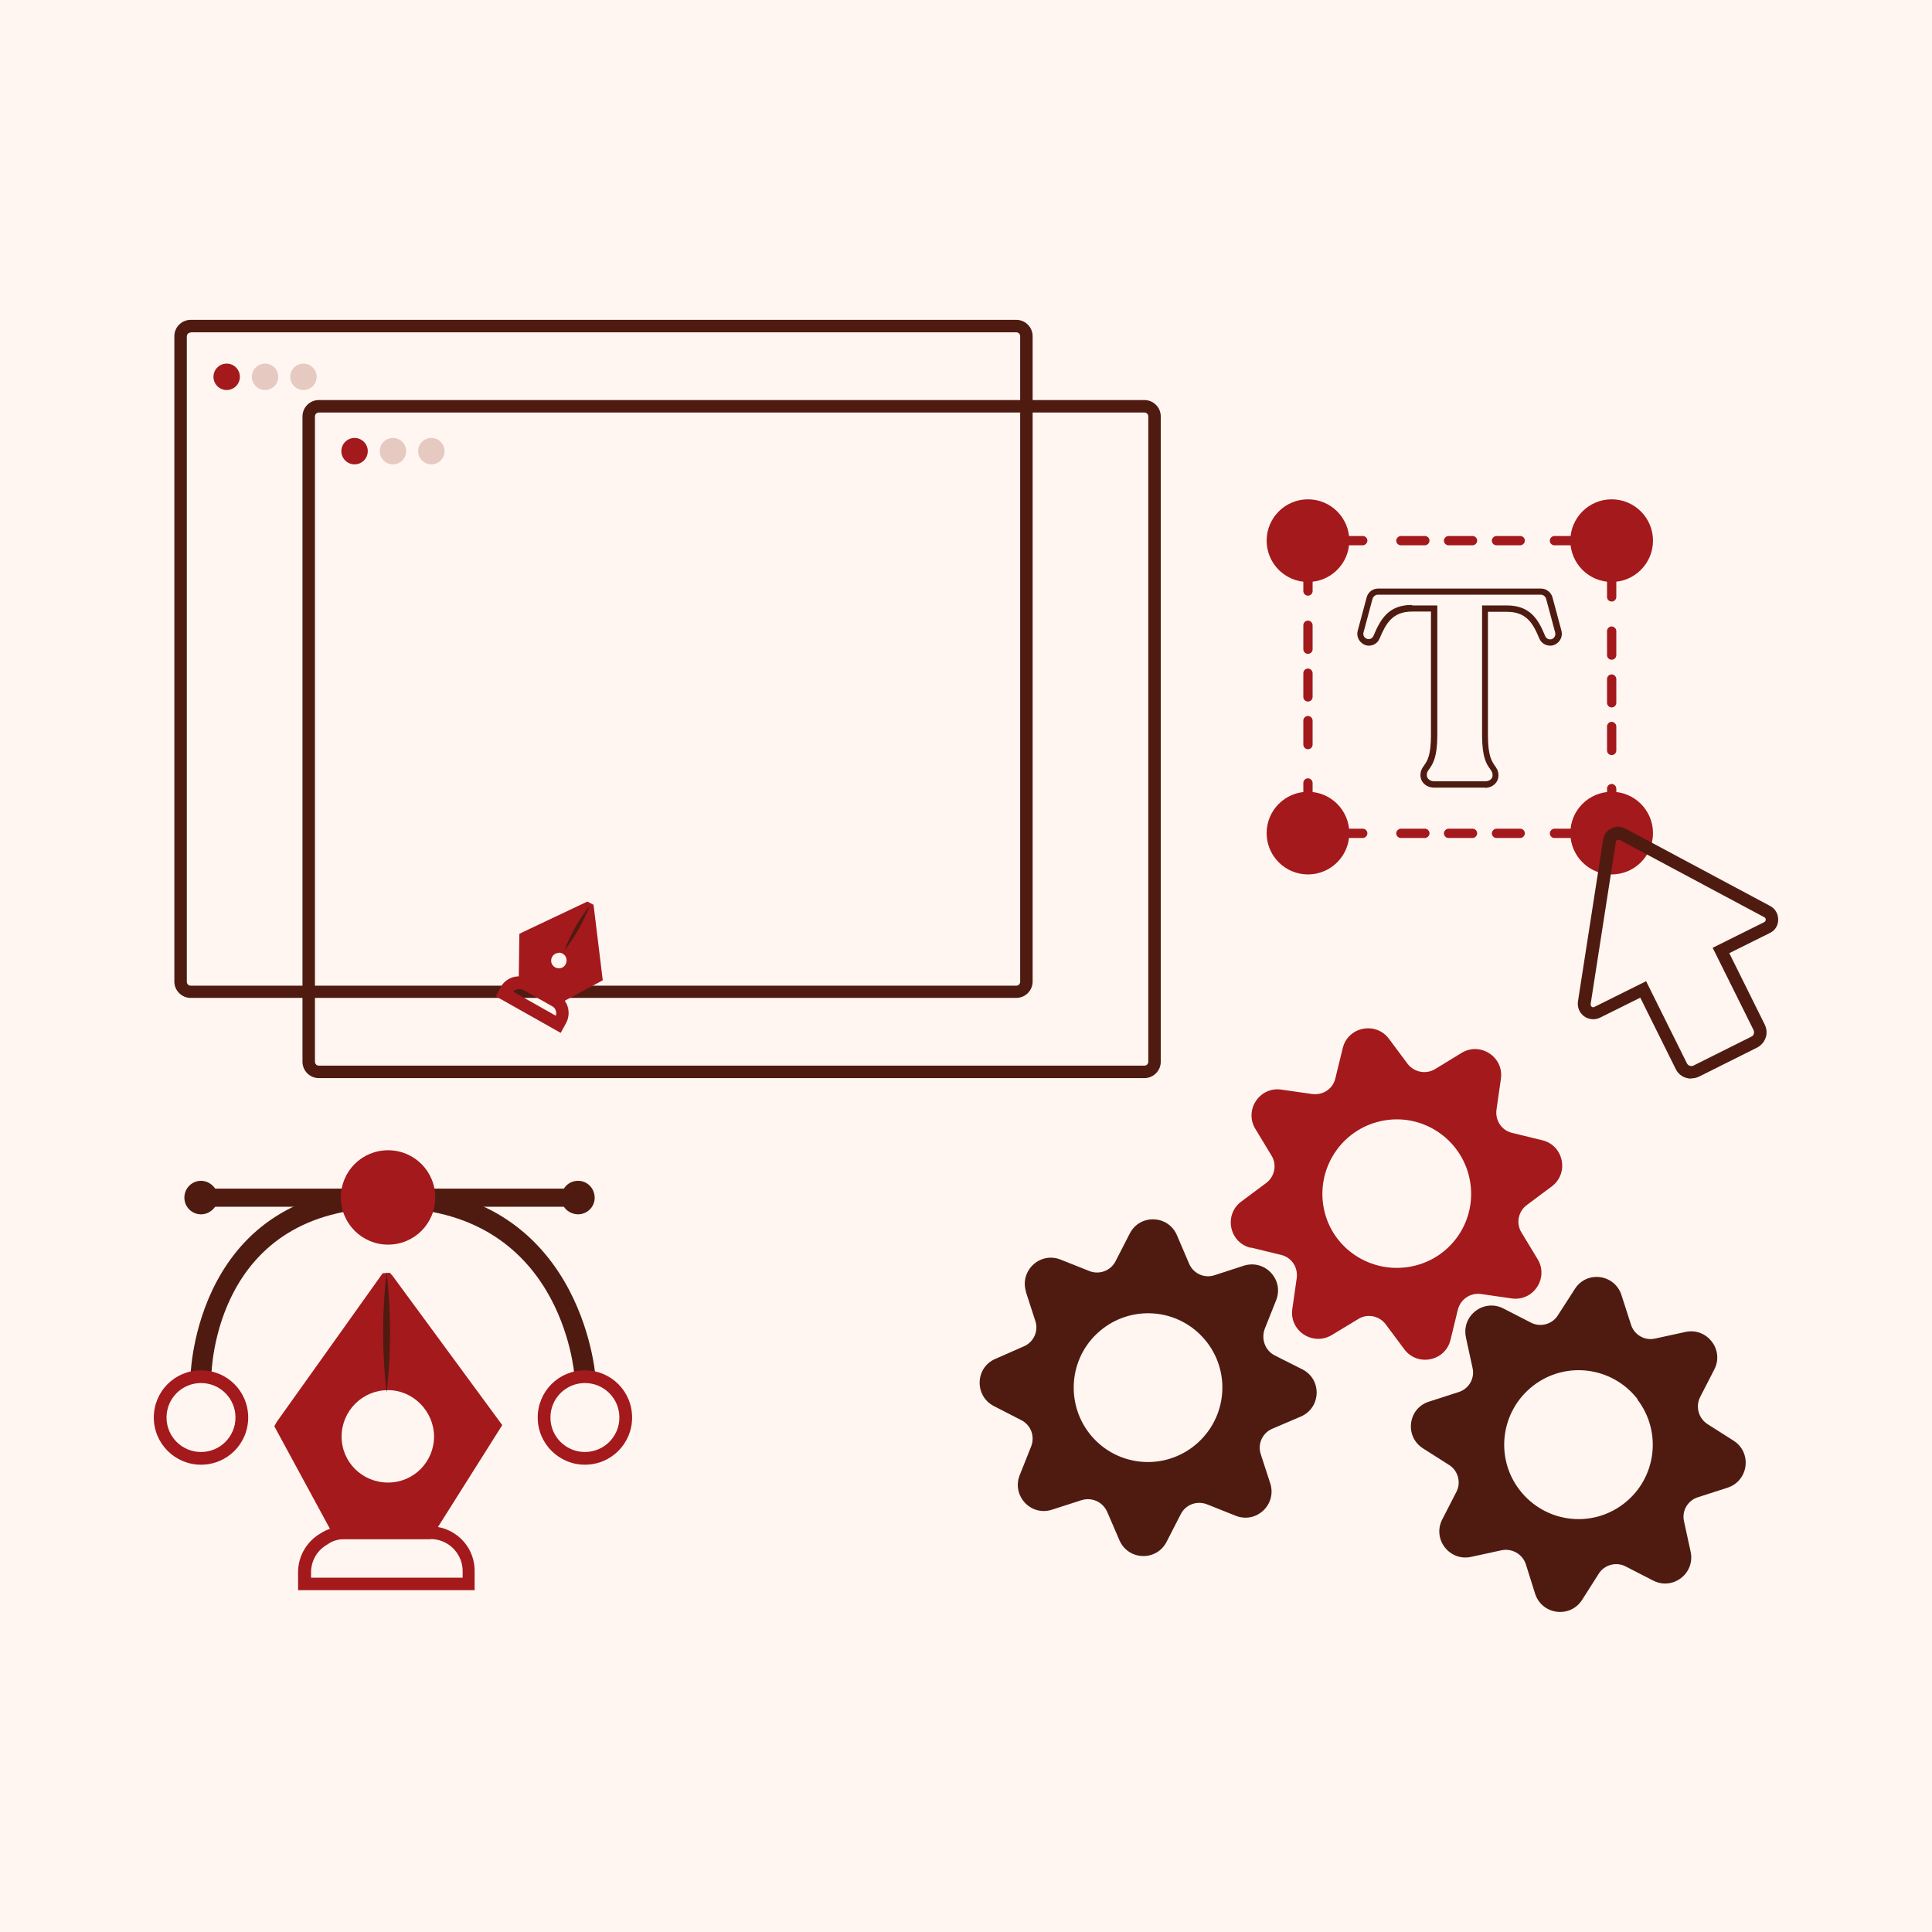 <?xml version="1.0" encoding="UTF-8"?>
<svg id="Calque_2" data-name="Calque 2" xmlns="http://www.w3.org/2000/svg" viewBox="0 0 79.01 79.01">
  <defs>
    <style>
      .cls-1 {
        fill: #a3191c;
      }

      .cls-2 {
        fill: #fff6f1;
      }

      .cls-3 {
        fill: #e6c9c1;
      }

      .cls-4 {
        fill: #4f1b11;
      }
    </style>
  </defs>
  <g id="Calque_2-2" data-name="Calque 2">
    <g>
      <rect class="cls-2" width="79.01" height="79.01"/>
      <g>
        <path class="cls-4" d="M23.5,56.33c-.02-.28-.56-6.93-7.63-6.93s-7.22,6.62-7.23,6.91h-.85c0-.09.18-7.76,8.08-7.76s8.47,7.65,8.48,7.72l-.85.06Z"/>
        <path class="cls-1" d="M19.43,65.03h-7.24v-.73c0-.62.31-1.19.82-1.53l.08-.05c.3-.2.65-.3,1-.3h3.5c.37,0,.73.11,1.03.32.5.34.79.9.79,1.5v.78ZM12.71,64.52h6.21v-.27c0-.43-.21-.83-.57-1.08-.22-.15-.48-.23-.74-.23h-3.5c-.26,0-.51.07-.72.22l-.08.05c-.37.24-.59.65-.59,1.1v.21Z"/>
        <g>
          <path class="cls-1" d="M15.78,52.33l-4.26,5.98s0,.03,0,.04l2.35,4.34h3.58l2.77-4.39-4.38-5.97s-.05-.02-.06,0ZM15.87,60.89c-1.18,0-2.15-.96-2.15-2.14s.97-2.15,2.15-2.15,2.14.96,2.14,2.15-.96,2.14-2.14,2.14Z"/>
          <path class="cls-1" d="M17.6,62.94h-3.88l-2.5-4.61.09-.17,4.34-6.09.29-.02.11.12,4.49,6.11-2.94,4.66ZM14.03,62.42h3.28l2.6-4.12-4.1-5.58-4,5.62,2.22,4.08ZM15.87,61.15c-1.33,0-2.41-1.08-2.41-2.4s1.08-2.41,2.41-2.41,2.4,1.08,2.4,2.41-1.08,2.4-2.4,2.4ZM15.87,56.85c-1.05,0-1.9.85-1.9,1.9s.85,1.88,1.9,1.88,1.88-.85,1.88-1.88-.85-1.9-1.88-1.9Z"/>
        </g>
        <path class="cls-4" d="M15.81,56.95c-.19-1.64-.19-3.29,0-4.93.19,1.64.19,3.29,0,4.93h0Z"/>
        <path class="cls-1" d="M8.22,59.9c-1.06,0-1.93-.86-1.93-1.93s.86-1.93,1.93-1.93,1.93.86,1.93,1.93-.86,1.93-1.93,1.93ZM8.22,56.56c-.78,0-1.41.63-1.41,1.41s.63,1.41,1.41,1.41,1.41-.63,1.41-1.41-.63-1.41-1.41-1.41Z"/>
        <path class="cls-1" d="M23.92,59.9c-1.06,0-1.93-.86-1.93-1.93s.86-1.93,1.93-1.93,1.93.86,1.93,1.93-.86,1.93-1.93,1.93ZM23.92,56.56c-.78,0-1.41.63-1.41,1.41s.63,1.41,1.41,1.41,1.41-.63,1.41-1.41-.63-1.41-1.41-1.41Z"/>
        <path class="cls-4" d="M24.32,49c-.01.38-.33.67-.7.66-.24-.01-.44-.13-.56-.31h-14.26c-.14.19-.35.32-.6.31-.38-.01-.67-.33-.66-.7.01-.39.33-.68.7-.67.24.01.44.14.56.32h14.26c.12-.2.35-.33.6-.32.38.01.67.33.66.72Z"/>
        <g>
          <circle class="cls-1" cx="15.87" cy="48.98" r="1.67"/>
          <path class="cls-1" d="M15.87,50.9c-1.06,0-1.93-.86-1.93-1.93s.86-1.93,1.93-1.93,1.93.86,1.93,1.93-.86,1.93-1.93,1.93ZM15.87,47.57c-.78,0-1.41.63-1.41,1.41s.63,1.41,1.41,1.41,1.41-.63,1.41-1.41-.63-1.41-1.41-1.41Z"/>
        </g>
        <circle class="cls-1" cx="53.49" cy="22.11" r="1.69"/>
        <circle class="cls-1" cx="65.91" cy="22.11" r="1.69"/>
        <circle class="cls-1" cx="53.49" cy="34.07" r="1.69"/>
        <circle class="cls-1" cx="65.91" cy="34.07" r="1.69"/>
        <path class="cls-1" d="M55.73,22.3h-.83c-.11,0-.19-.09-.19-.19s.09-.19.19-.19h.83c.11,0,.19.09.19.19s-.09.19-.19.19Z"/>
        <path class="cls-1" d="M62.17,22.3h-.97c-.11,0-.19-.09-.19-.19s.09-.19.19-.19h.97c.11,0,.19.09.19.19s-.09.19-.19.19ZM60.22,22.3h-.98c-.11,0-.19-.09-.19-.19s.09-.19.19-.19h.98c.11,0,.19.09.19.19s-.09.19-.19.19ZM58.27,22.3h-.98c-.11,0-.19-.09-.19-.19s.09-.19.19-.19h.98c.11,0,.19.09.19.19s-.09.19-.19.19Z"/>
        <path class="cls-1" d="M64.4,22.3h-.83c-.11,0-.19-.09-.19-.19s.09-.19.19-.19h.83c.11,0,.19.09.19.19s-.09.19-.19.19Z"/>
        <path class="cls-1" d="M55.73,34.27h-.83c-.11,0-.19-.09-.19-.19s.09-.19.19-.19h.83c.11,0,.19.09.19.19s-.09.19-.19.19Z"/>
        <path class="cls-1" d="M62.17,34.27h-.97c-.11,0-.19-.09-.19-.19s.09-.19.19-.19h.97c.11,0,.19.09.19.19s-.09.19-.19.19ZM60.22,34.27h-.98c-.11,0-.19-.09-.19-.19s.09-.19.19-.19h.98c.11,0,.19.09.19.19s-.09.19-.19.19ZM58.27,34.27h-.98c-.11,0-.19-.09-.19-.19s.09-.19.19-.19h.98c.11,0,.19.09.19.19s-.09.19-.19.19Z"/>
        <path class="cls-1" d="M64.4,34.27h-.83c-.11,0-.19-.09-.19-.19s.09-.19.19-.19h.83c.11,0,.19.09.19.19s-.09.19-.19.19Z"/>
        <path class="cls-1" d="M53.49,33.04c-.11,0-.19-.09-.19-.19v-.83c0-.11.09-.19.19-.19s.19.09.19.19v.83c0,.11-.09.19-.19.19Z"/>
        <path class="cls-1" d="M53.49,30.64c-.11,0-.19-.09-.19-.19v-.98c0-.11.09-.19.19-.19s.19.09.19.19v.98c0,.11-.09.19-.19.19ZM53.49,28.69c-.11,0-.19-.09-.19-.19v-.97c0-.11.09-.19.19-.19s.19.09.19.19v.97c0,.11-.09.19-.19.19ZM53.49,26.74c-.11,0-.19-.09-.19-.19v-.98c0-.11.09-.19.19-.19s.19.09.19.19v.98c0,.11-.09.19-.19.19Z"/>
        <path class="cls-1" d="M53.49,24.36c-.11,0-.19-.09-.19-.19v-.83c0-.11.09-.19.19-.19s.19.09.19.19v.83c0,.11-.09.19-.19.19Z"/>
        <path class="cls-1" d="M65.91,33.27c-.11,0-.19-.09-.19-.19v-.83c0-.11.09-.19.19-.19s.19.09.19.19v.83c0,.11-.09.19-.19.19Z"/>
        <path class="cls-1" d="M65.91,30.88c-.11,0-.19-.09-.19-.19v-.98c0-.11.09-.19.19-.19s.19.09.19.19v.98c0,.11-.09.19-.19.19ZM65.91,28.93c-.11,0-.19-.09-.19-.19v-.97c0-.11.09-.19.19-.19s.19.09.19.19v.97c0,.11-.09.19-.19.19ZM65.91,26.98c-.11,0-.19-.09-.19-.19v-.98c0-.11.09-.19.19-.19s.19.09.19.19v.98c0,.11-.09.19-.19.19Z"/>
        <path class="cls-1" d="M65.91,24.6c-.11,0-.19-.09-.19-.19v-.83c0-.11.09-.19.19-.19s.19.09.19.19v.83c0,.11-.09.19-.19.19Z"/>
        <path class="cls-4" d="M60.74,32.21h-2.09c-.32,0-.56-.22-.56-.51,0-.19.08-.3.15-.4.12-.17.28-.39.28-1.23v-5.06h-.77c-.8,0-1.07.48-1.33,1.1-.09.22-.32.34-.56.28-.25-.08-.4-.33-.34-.58l.37-1.38c.06-.22.25-.36.47-.36h6.66c.22,0,.41.15.47.36h0s.37,1.38.37,1.38c.06.25-.09.5-.34.58-.24.06-.48-.06-.57-.28-.26-.62-.52-1.09-1.33-1.09h-.77v5.06c0,.83.16,1.06.28,1.23.07.1.15.21.15.4,0,.29-.24.51-.56.51ZM57.76,24.76h1.02v5.31c0,.91-.19,1.18-.33,1.38-.07.09-.1.14-.1.25,0,.14.13.25.3.25h2.09c.18,0,.3-.1.3-.25,0-.11-.04-.16-.1-.25-.14-.19-.33-.46-.33-1.38v-5.31h1.02c.96,0,1.29.59,1.56,1.25.04.1.15.16.26.13.11-.03.18-.15.15-.27l-.37-1.38c-.03-.1-.12-.17-.22-.17h-6.66c-.1,0-.19.07-.22.17l-.37,1.38c-.03.11.04.23.16.26.1.03.21-.03.25-.13.28-.66.6-1.26,1.56-1.26Z"/>
        <path class="cls-4" d="M69.16,44.11c-.26,0-.51-.14-.63-.39l-1.45-2.92-1.65.82c-.21.1-.46.08-.65-.06-.19-.14-.28-.37-.25-.6l1.03-6.62c.03-.21.16-.38.35-.47.18-.09.39-.08.57.02l5.91,3.16c.21.11.33.32.33.56,0,.24-.13.45-.35.55l-1.65.82,1.45,2.92c.08.17.1.36.04.53-.06.18-.19.33-.35.41l-2.38,1.19c-.1.05-.21.07-.31.07ZM67.31,40.11l1.68,3.38c.05.09.16.13.26.09l2.38-1.19c.06-.03.09-.08.09-.11.02-.05.01-.1,0-.14l-1.68-3.38,2.11-1.05c.05-.03.06-.07.06-.1,0-.02,0-.07-.06-.1l-5.91-3.16s-.08-.01-.1,0c-.02,0-.05.03-.06.09l-1.03,6.62c0,.06.02.09.04.11.02.01.06.04.11.01l2.11-1.05Z"/>
        <path class="cls-4" d="M41.56,40.81H7.8c-.37,0-.67-.3-.67-.67V13.75c0-.37.3-.67.67-.67h33.76c.37,0,.67.3.67.67v26.39c0,.37-.3.67-.67.67ZM7.8,13.6c-.09,0-.16.07-.16.16v26.39c0,.09.07.16.16.16h33.76c.09,0,.16-.07.16-.16V13.75c0-.09-.07-.16-.16-.16H7.8Z"/>
        <circle class="cls-1" cx="9.27" cy="15.41" r=".54"/>
        <circle class="cls-3" cx="10.84" cy="15.41" r=".54"/>
        <circle class="cls-3" cx="12.41" cy="15.41" r=".54"/>
        <path class="cls-4" d="M46.8,44.09H13.04c-.37,0-.67-.3-.67-.67v-26.39c0-.37.3-.67.67-.67h33.76c.37,0,.67.3.67.67v26.39c0,.37-.3.67-.67.67ZM13.04,16.87c-.09,0-.16.07-.16.16v26.39c0,.09.07.16.16.16h33.76c.09,0,.16-.07.16-.16v-26.39c0-.09-.07-.16-.16-.16H13.04Z"/>
        <circle class="cls-1" cx="14.5" cy="18.45" r=".54"/>
        <circle class="cls-3" cx="16.07" cy="18.45" r=".54"/>
        <circle class="cls-3" cx="17.64" cy="18.45" r=".54"/>
        <path class="cls-1" d="M22.93,42.24l-2.66-1.5.21-.38c.14-.25.4-.41.68-.43.2-.01.37.02.51.1l1.15.65c.15.08.27.21.35.37.12.25.11.55-.02.79l-.22.4ZM20.98,40.55l1.75.99c.03-.08.02-.18-.02-.26-.03-.06-.08-.11-.14-.14l-1.15-.65c-.06-.03-.13-.05-.19-.04-.11,0-.2.05-.26.11Z"/>
        <g>
          <path class="cls-1" d="M24.02,37.16l-2.51,1.18s0,0,0,.01l-.03,1.86,1.18.66,1.73-.93-.34-2.78s-.01-.02-.02-.01ZM22.58,39.79c-.28-.16-.38-.51-.22-.79s.51-.38.79-.22.38.51.22.79-.51.38-.78.22Z"/>
          <path class="cls-1" d="M22.65,41.18l-1.44-.81.03-2.18.16-.08,2.62-1.24.25.13.02.14.36,2.95-2.01,1.08ZM21.74,40.07l.92.52,1.45-.78-.28-2.27-2.07.97-.02,1.56ZM22.86,40.13c-.14,0-.28-.04-.41-.11h0c-.19-.11-.34-.29-.4-.5-.06-.21-.03-.44.08-.63.11-.2.29-.34.5-.4.21-.06.44-.03.63.08.19.11.33.29.39.5.06.22.03.44-.08.64-.11.19-.29.33-.5.39-.07.02-.15.03-.23.03ZM22.86,38.97s-.06,0-.09.01c-.08.02-.15.08-.19.15-.04.07-.05.16-.03.24.02.08.08.15.15.19h0c.07.04.16.05.24.03.08-.02.15-.08.19-.15.04-.08.05-.16.03-.25-.02-.08-.08-.15-.15-.19-.05-.03-.1-.04-.16-.04Z"/>
        </g>
        <path class="cls-4" d="M23.08,38.87c.25-.66.6-1.27,1.03-1.82-.25.66-.6,1.27-1.03,1.82h0Z"/>
        <path class="cls-1" d="M51.16,51.02l1.23.3c.43.1.7.51.64.95l-.18,1.26c-.13.89.83,1.53,1.61,1.07l1.09-.66c.37-.23.86-.13,1.12.22l.76,1.02c.54.72,1.68.49,1.89-.39l.3-1.23c.11-.43.51-.7.95-.64l1.25.18c.89.13,1.53-.84,1.06-1.61l-.66-1.09c-.23-.37-.13-.86.22-1.12l1.02-.76c.72-.54.49-1.68-.39-1.89l-1.23-.3c-.43-.1-.7-.51-.64-.95l.18-1.26c.13-.89-.84-1.53-1.61-1.06l-1.08.66c-.38.23-.86.13-1.13-.22l-.76-1.02c-.54-.72-1.68-.49-1.89.39l-.3,1.23c-.1.43-.51.7-.95.64l-1.26-.18c-.89-.13-1.53.84-1.06,1.61l.66,1.09c.23.37.13.86-.22,1.12l-1.02.76c-.72.54-.49,1.68.39,1.89ZM56.51,45.84c1.64-.34,3.25.72,3.59,2.37s-.72,3.25-2.37,3.58-3.26-.72-3.59-2.36.72-3.25,2.37-3.59Z"/>
        <path class="cls-4" d="M41.95,52.82l.39,1.2c.14.42-.07.87-.47,1.04l-1.16.51c-.83.35-.87,1.51-.07,1.93l1.13.58c.39.2.56.66.4,1.07l-.47,1.18c-.33.84.46,1.69,1.32,1.41l1.21-.39c.42-.13.87.07,1.05.48l.5,1.16c.36.83,1.52.87,1.93.06l.58-1.13c.2-.39.66-.56,1.07-.4l1.18.47c.84.33,1.68-.46,1.41-1.32l-.39-1.2c-.14-.42.07-.87.47-1.04l1.17-.5c.83-.36.87-1.52.06-1.93l-1.13-.57c-.39-.2-.56-.66-.41-1.08l.47-1.18c.33-.84-.46-1.68-1.32-1.41l-1.2.39c-.42.14-.87-.07-1.04-.47l-.5-1.17c-.36-.83-1.52-.87-1.93-.06l-.58,1.13c-.2.39-.66.56-1.07.4l-1.18-.47c-.84-.33-1.68.46-1.41,1.32ZM49.17,54.67c1.15,1.23,1.08,3.15-.15,4.3s-3.15,1.08-4.29-.14-1.09-3.15.14-4.3,3.15-1.09,4.3.14Z"/>
        <path class="cls-4" d="M59.95,54.7l.27,1.24c.1.43-.15.86-.57.99l-1.21.39c-.86.27-1.01,1.42-.25,1.91l1.07.68c.37.23.5.72.3,1.1l-.58,1.13c-.41.81.3,1.72,1.18,1.53l1.24-.27c.43-.09.86.15,1,.57l.38,1.21c.28.86,1.43,1.01,1.92.25l.68-1.07c.23-.37.72-.5,1.1-.3l1.13.58c.81.41,1.72-.3,1.53-1.18l-.27-1.24c-.1-.43.15-.86.57-.99l1.21-.39c.86-.28,1.01-1.43.25-1.92l-1.07-.68c-.37-.24-.5-.72-.3-1.11l.58-1.13c.41-.8-.3-1.72-1.18-1.53l-1.24.27c-.43.1-.86-.15-.99-.57l-.39-1.21c-.28-.86-1.43-1.01-1.91-.24l-.69,1.07c-.23.37-.72.5-1.1.3l-1.13-.58c-.81-.41-1.72.3-1.53,1.18ZM66.96,57.23c1.02,1.33.78,3.23-.55,4.26s-3.23.78-4.26-.55-.78-3.24.55-4.27,3.24-.78,4.27.55Z"/>
      </g>
    </g>
  </g>
</svg>